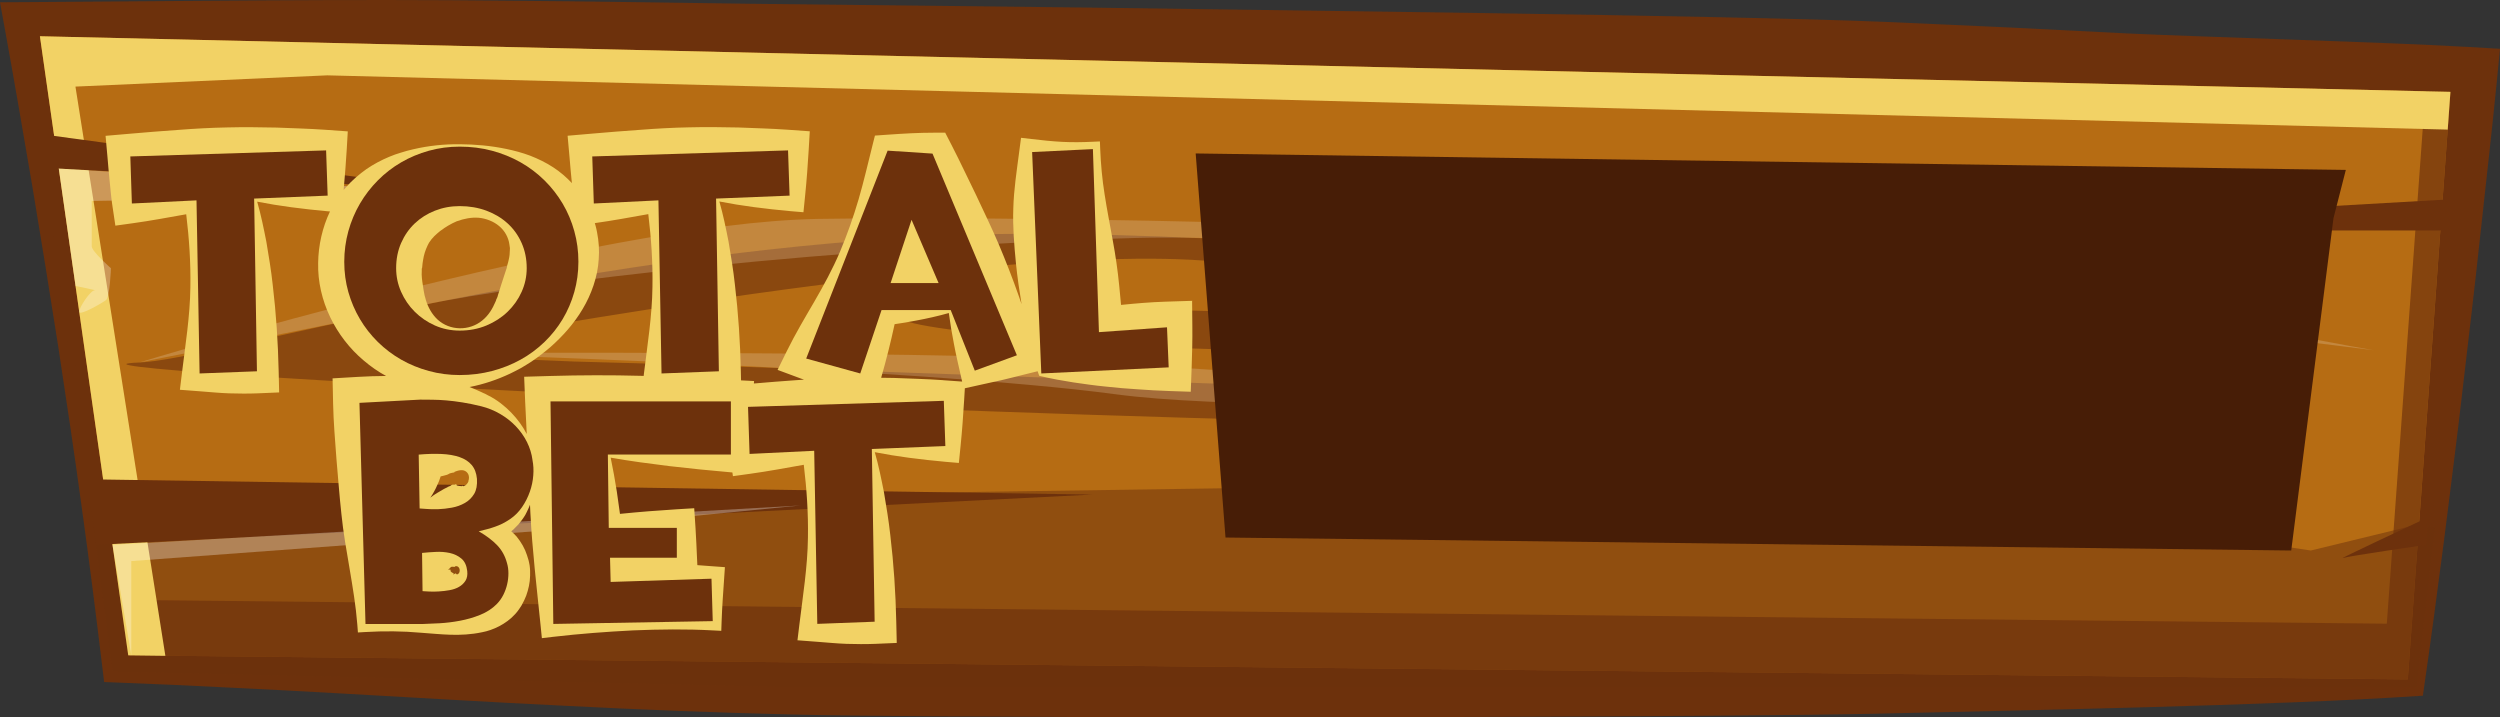 <?xml version="1.0" encoding="UTF-8"?><svg xmlns="http://www.w3.org/2000/svg" viewBox="0 0 517.93 148.62"><rect x="0" y="0" width="517.93" height="148.62" fill="#333333" stroke="none"/><defs><style>.cls-1{fill:#f2d265;}.cls-2,.cls-3,.cls-4{fill:#6d310c;}.cls-5{fill:#b66c13;}.cls-6{fill:#471d06;}.cls-7{opacity:.6;}.cls-8{isolation:isolate;}.cls-9{fill:#fff;mix-blend-mode:overlay;opacity:.3;}.cls-3{opacity:.51;}.cls-4{opacity:.67;}</style></defs><g class="cls-8"><g id="Layer_2"><g id="Layer_4"><g><g><path class="cls-2" d="M510.57,9.69c-16.63-.97-53.4-1.99-70.03-2.77l-24.95-1.26-24.95-1.12c-33.27-1.41-131.88-2.45-165.18-2.97l-70.08-.79c-16.66-.21-33.3-.51-49.95-.63C72.12-.24,38.8,.24,5.48,.44L0,.47,.92,5.53c2.02,11.06,3.91,22.12,5.8,33.19,1.85,11.07,3.63,22.16,5.37,33.25,1.69,11.1,3.36,22.2,4.87,33.33,1.56,11.12,2.95,22.26,4.3,33.4l.31,2.6,2.77,.11c7.73,.3,15.46,.63,23.19,1.04,7.73,.39,15.46,.76,23.19,1.22,15.46,.86,30.92,1.81,46.37,2.55,15.46,.8,30.92,1.41,46.38,1.79,15.46,.42,51.08,.47,66.54,.57,30.94,.13,127.2-.05,158.15-.71,30.95-.74,82.04-1.64,113.01-3.69l.78-.05,.11-.77c1.52-10.5,2.93-21.01,4.29-31.53,1.32-10.52,2.68-21.04,3.88-31.56,1.25-10.53,2.49-21.05,3.62-31.59,1.14-10.53,2.36-21.05,3.4-31.6l.68-6.97-7.36-.43Zm-14.64,99.13c-.66,8.74-1.4,17.49-2.21,26.23-29.24-1.06-78.59-3.06-107.82-4.64l-22.62-1.09c-7.54-.32-80.41-.56-87.95-.79-15.08-.41-30.17-.54-45.26-.61-30.18-.13-80.51,.04-110.69,.71-29.93,.74-59.85,1.68-89.8,3.73-.69-10.1-1.47-20.19-2.31-30.27-.91-10.34-1.78-20.69-2.8-31.01l-1.48-15.49-1.6-15.48c-.77-7.51-1.56-15.01-2.37-22.51l16.21,.97c8.08,.48,16.17,.85,24.25,1.28l24.24,1.25,24.25,1.08c32.33,1.36,84.82,2.34,117.18,2.78l24.27,.4,24.27,.32c16.18,.22,97.68,.44,113.87,.55,30.95,.25,82.06-.25,113.02-.47-.32,8.24-.69,16.47-1.03,24.7-.54,9.74-1,19.48-1.6,29.21-.6,9.73-1.25,19.46-2,29.19Z"/><polygon class="cls-5" points="498.83 140.75 26.57 135.77 8.27 7.51 507.66 19.03 498.83 140.75"/><path class="cls-3" d="M28.87,104.72s322.09-5.58,343.97-4.6c21.88,.97,105.89,13.93,105.89,13.93l21.25-5.17,4.49,.31-3.79,33.13H161.32l-138.02-3.15-4.51-34.45h10.07Z"/><polygon class="cls-4" points="502.49 18.88 494.48 129.21 24.93 124.27 26.57 135.77 498.83 140.75 507.66 19.03 502.49 18.88"/><polygon class="cls-1" points="15.63 17.94 67.8 15.61 507.1 26.85 507.66 19.03 8.27 7.51 26.57 135.77 34.26 135.87 15.63 17.94"/><polygon class="cls-2" points="19.31 99.31 9.53 34.79 93.78 39.35 11.22 28.16 7.01 20.6 19.94 112.87 226.3 102.46 19.31 99.31"/><g><path class="cls-2" d="M485.37,115.61c1.26-.42,17.25-2.74,17.25-2.74l.56-5.77c-3.49,1.63-18.93,8.88-17.81,8.51Z"/><path class="cls-2" d="M503.87,106.78l5.48-59.03h-.43l-5.75,59.36c.44-.21,.7-.33,.7-.33Z"/><polygon class="cls-2" points="509.35 41.19 394.96 47.74 508.92 47.74 509.35 43.41 509.35 41.19"/></g><g class="cls-7"><path class="cls-2" d="M195.09,48.83c-79.91,3.84-151.17,25.68-166.22,26.27-15.05,.59,34.66,3.95,107.15,7.3,72.5,3.36,242.27,9.59,269.37,2.88,27.1-6.71,34.14-8.79,34.14-8.79,0,0-63.42,6.39-82.4,6.39s-211.84-7.41-230.91-7.78c-19.07-.37-42.54-2.29-42.54-2.29,0,0,118.84-22.97,167.54-18.68,48.7,4.29,155.17,13.12,152.16,14.22-3.01,1.1-41.41,.82-48.3,0-6.9-.82-149.57-6.57-165.63-3.69-16.06,2.88,41.17,7.19,61.77,7.67,20.59,.48,136.1,5.06,152.16,2.77,16.06-2.29,16-6.75,16-6.75l59.34,2.54s-203.74-25.9-283.64-22.06Z"/><path class="cls-9" d="M417.94,57.7c-48.68-10.55-202.39-13.19-248.56-12.35-46.17,.84-140.51,29.74-140.51,29.74,0,0,37.06-7.33,58.77-11.91,21.71-4.59,86.33-12.2,147.64-13.88,61.31-1.68,256.48,23.26,256.48,23.26,0,0-25.14-4.31-73.82-14.87Z"/><path class="cls-9" d="M87.56,73.11s102.46,3.06,143.57,8.57c41.12,5.51,168.4-1.49,168.4-1.49-26.22,2.37-146.78-2.59-168.4-5.09-21.61-2.51-143.57-1.99-143.57-1.99Z"/></g><polygon class="cls-9" points="112.61 109.93 27.2 116.24 27.2 135.78 23.31 112.87 165.83 104.72 112.61 109.93"/><path class="cls-9" d="M99.14,40.3c-1.26-.21-86.96-5.37-86.96-5.37l3.47,24.32s4.82,.97,3.98,.9c-.84-.08-3.33,3.64-3.21,4.47,.12,.83,4.68-1.81,5.52-2.44,.84-.63,1.04-6.61,1.04-6.61,0,0-3.98-3.49-3.98-4.54v-9.4l80.14-1.33Z"/></g><path class="cls-1" d="M247.03,62.32l-5.64,.18c-3.06,.1-6.1,.36-9.14,.67l-.38-3.99c-.31-3.15-.76-6.3-1.35-9.45-.56-3.14-1.19-6.29-1.67-9.43-.51-3.15-.79-6.3-.92-9.46l-.06-1.54-1.53,.07c-2.1,.1-4.2,.13-6.31,.02-2.11-.11-4.22-.34-6.34-.59l-2.16-.25-.4,3.05c-.5,3.85-1.1,7.7-1.2,11.54-.14,3.84,.18,7.65,.55,11.47,.29,2.81,.69,5.6,1.16,8.4-.21-.61-.41-1.22-.63-1.83-1.25-3.57-2.63-7.08-4.09-10.56-1.48-3.47-3.14-6.87-4.74-10.29-1.67-3.39-3.26-6.82-4.99-10.18l-1.37-2.66h-2.35c-3.11,0-6.24,.18-9.37,.4l-2.84,.2-.48,1.91c-.94,3.77-1.82,7.57-2.9,11.28-1.09,3.71-2.38,7.35-3.87,10.9-1.51,3.55-3.37,6.96-5.32,10.33-1.97,3.37-3.96,6.73-5.67,10.2l-1.93,3.92,4.79,1.78c.23,.08,.46,.16,.69,.24-.54,.04-1.08,.07-1.62,.11-2.92,.2-5.85,.44-8.77,.69l.04-.51-2.7-.14-.04-1.95c-.13-5.96-.52-11.93-1.23-17.88-.32-2.98-.82-5.95-1.32-8.93-.55-2.77-1.1-5.54-1.9-8.3,2.35,.46,4.69,.84,7.03,1.15,2.56,.33,5.11,.63,7.66,.85l2.73,.23,.36-3.57c.32-3.14,.54-6.27,.73-9.4l.22-3.8-4.63-.33c-3.39-.24-6.78-.32-10.16-.46-3.39-.07-6.77-.12-10.15-.03-3.38,.06-6.76,.25-10.13,.51-3.38,.23-6.75,.51-10.12,.8l-4.98,.43,.4,4.45c.15,1.62,.26,3.25,.44,4.87,.02,.16,.03,.33,.05,.49-1.17-1.24-2.46-2.35-3.86-3.26-1.53-1-3.11-1.76-4.79-2.42-1.59-.6-3.29-1.05-4.91-1.39-3.26-.68-6.5-.96-9.67-.98-3.2-.03-6.44,.29-9.71,1.06-.82,.2-1.63,.39-2.48,.68-.77,.22-1.64,.53-2.44,.87-1.59,.66-3.27,1.55-4.73,2.56-1.46,1.05-2.9,2.24-4.2,3.74l-.5,.57c.26-2.78,.47-5.56,.64-8.34l.22-3.8-4.63-.33c-3.39-.24-6.78-.32-10.17-.46-3.39-.07-6.77-.12-10.15-.03-3.38,.06-6.76,.25-10.13,.51-3.38,.23-6.75,.51-10.12,.8l-4.98,.43,.4,4.45c.15,1.62,.26,3.25,.44,4.87,.18,1.62,.29,3.25,.53,4.86l.66,4.43,3.6-.5c3.7-.51,7.39-1.21,11.08-1.86,.61,5.03,.95,10.06,.86,15.11-.07,5.98-1.04,11.97-1.77,17.97l-.4,3.28,4.2,.32c1.99,.15,3.98,.35,5.96,.42,1.99,.06,3.97,.08,5.95,0l4.45-.19-.1-4.41c-.13-5.96-.52-11.93-1.23-17.88-.32-2.98-.82-5.95-1.32-8.93-.55-2.77-1.1-5.54-1.9-8.3,2.35,.46,4.69,.84,7.03,1.15,2.56,.33,5.11,.63,7.66,.85l.39,.03c-1.56,3.29-2.4,6.97-2.45,10.65-.18,7.82,3.66,15.37,9.44,20.23,1.44,1.23,2.99,2.31,4.63,3.2-1.95,.02-3.9,.07-5.85,.19l-5.23,.31,.11,5.24c.08,3.82,.41,7.63,.69,11.44,.34,3.81,.61,7.62,1.03,11.43,.38,3.81,1.06,7.61,1.71,11.41,.64,3.8,1.28,7.6,1.58,11.42l.13,1.7,1.53-.09c3.86-.23,7.72-.2,11.58,.15,3.98,.27,8.02,.87,12.63-.11,2.14-.4,4.93-1.62,6.88-3.8,.24-.26,.52-.61,.78-.99l.48-.73c.48-.88,.67-1.25,.99-2.07,.44-1.24,.78-2.66,.8-4.1v-1.04c0-.37-.06-.76-.1-1.14l-.14-.7-.08-.34-.05-.17-.28-.9c-.43-1.36-1.18-2.65-2.14-3.84-.37-.41-.74-.77-1.12-1.1,.15-.13,.31-.24,.46-.37,.29-.29,.72-.71,1.07-1.09,.63-.75,1.39-1.79,1.69-2.52,.26-.51,.48-1.01,.67-1.51,.03,.58,.05,1.16,.08,1.74,.39,7.68,1.31,15.35,2.09,23.03l.29,2.87,2.38-.28c5.5-.64,11-1.05,16.5-1.33,5.5-.23,11.01-.3,16.52,0l1.77,.09,.07-2.02c.1-2.93,.32-5.87,.52-8.81l.16-2.36-2.9-.21c-.93-.07-1.87-.14-2.81-.21l-.07-1.49c-.09-2.06-.18-4.12-.31-6.18l-.27-4.12-3.63,.22c-3.91,.24-7.83,.55-11.75,.95-.21-1.56-.43-3.11-.66-4.67-.37-2.33-.78-4.65-1.27-6.98,4.04,.72,8.09,1.25,12.13,1.75,4.25,.5,8.5,.92,12.75,1.29l.34,.03,.11,.77,3.6-.5c3.7-.51,7.39-1.21,11.08-1.86,.61,5.03,.95,10.07,.86,15.11-.07,5.98-1.04,11.97-1.77,17.97l-.4,3.28,4.2,.32c1.99,.15,3.98,.35,5.96,.42,1.99,.06,3.97,.08,5.95,0l4.46-.19-.1-4.41c-.13-5.97-.52-11.93-1.23-17.88-.32-2.98-.82-5.95-1.32-8.93-.55-2.77-1.1-5.54-1.9-8.3,2.35,.46,4.69,.84,7.03,1.15,2.56,.33,5.11,.63,7.66,.85l2.73,.23,.36-3.57c.32-3.14,.54-6.27,.73-9.4l.15-2.5,3.06-.68,4.57-1.01c1.52-.35,3.02-.75,4.53-1.12l2.92-.72c.06,.18,.12,.37,.19,.55l.14,.39,.38,.09c2.23,.54,4.45,.93,6.67,1.28,2.22,.32,4.44,.65,6.66,.86,2.21,.25,4.43,.44,6.64,.57,2.21,.17,4.42,.28,6.63,.36l4.41,.15,.19-5.18c.1-2.78,.17-5.55,.14-8.32l-.05-5.27ZM97.08,99.64c-.17,.5-.54,.93-.99,1.06-.11,.06-.21,.02-.28-.05-.01-.15-.37,.29-.34,.04-.25,0-.45,0-.65-.07-.21,0-.29-.18-.28-.3,.03-.04-.02-.03-.13,0-.08,.02-.16,.04-.24,.07l-.23,.08-.06,.02h-.03c.48-.29,.13-.07,.24-.14h-.07c-.28,.02-.59,.16-.66,.28-.01,.03-.26,.1-.38,.16l-.22,.09-.11,.05c.07-.01-.17,.04,.16-.03h-.02l-.02,.02-.05,.02c-.24,.08-.47,.24-.71,.34l-1.45,.85c-.49,.28-.94,.61-1.42,.98,.14-.21,.29-.41,.41-.61,.57-.94,1.02-1.88,1.4-2.82,.12-.33,.23-.65,.34-.98,.21-.05,.41-.1,.63-.15,.23-.05,.46-.11,.7-.19,.22-.08,.35-.17,.57-.29,.25-.1,.67-.14,1-.21h.02c-.28-.1-.07-.03-.14-.05h.02l.04-.03,.08-.04,.17-.07,.35-.12c.45-.14,.97-.2,1.35-.09,.85,.25,1.32,1.14,.96,2.19Zm-4.39,18.06s0,0,0,0c0,0-.01,0,0,0Zm.07,.36s.27-.17,.24-.15h-.01v-.02l.2-.17c.13-.11,.19-.32,.48-.31l.43,.02,.21,.02h0c.1,.08-.13-.1-.1-.09h.02l.02-.02,.06-.02c.59-.18,1.11,.45,.87,1.23-.09,.28-.53,.69-.73,.25-.05-.05-.26,.1-.38,.14l-.11,.05-.05,.02h-.03c.27-.47,.07-.12,.13-.23h-.01l-.15-.06c-.18-.07-.35-.2-.47-.33-.1-.2,.1-.47-.31-.38-.07,0-.14,.01-.2,.02h-.06s-.04,.03-.04,.03h0Zm-5.32-62.52h0l.03-.22c.04-.56,.11-1.07,.2-1.56,.09-.52,.15-.81,.33-1.42,.17-.51,.34-.99,.57-1.45l.32-.62s.17-.25,.3-.41l.1-.13c-.14,.13,0-.01-.02,0l.13-.16c.34-.43,.74-.82,1.18-1.2,.25-.19,.44-.36,.62-.52,.44-.26,.53-.39,.83-.59,.52-.35,1.08-.68,1.7-1l.9-.42,.65-.19c.06-.05,.33-.11,.49-.17,1.49-.39,3.03-.56,4.56-.17,1.52,.38,2.9,1.15,3.88,2.33,.48,.58,.85,1.25,1.08,1.95,.11,.35,.22,.74,.24,1.05l.09,.6c0,.08,.07,.3,.01,.26v.27c0,.71-.08,1.4-.24,2.06-.08,.31-.14,.69-.24,.93-.07,.08-.17,.97-.25,.98l-1.03,3.15-.54,1.73c-.09,.31-.22,.62-.27,.9-.03,.14-.19,.38-.27,.58,.03,.09-.11,.31-.16,.46-.58,1.36-1.39,2.78-2.76,3.87-1.29,1.05-2.94,1.61-4.65,1.58-1.68-.03-3.29-.65-4.54-1.78-1.2-1.1-2.01-2.62-2.43-4.01-.47-1.44-.54-2.64-.75-3.82-.07-.55-.13-1.04-.14-1.54,0-.22,0-.56,.02-.67v-.46l.02-.16v-.12s0,.25,0,.12Zm21.15,22.51l.21,5.18c.09,2.23,.23,4.46,.33,6.69-.81-1.57-1.88-3.05-3.21-4.43-1.31-1.34-2.92-2.66-4.81-3.58l-.59-.32c-.41-.16-.47-.21-.73-.33l-1.28-.58c-.39-.17-.83-.34-1.23-.5,2.95-.57,5.78-1.54,8.39-2.77,.76-.36,1.5-.75,2.26-1.16,.66-.37,1.44-.88,2.12-1.3,1.38-.93,2.75-1.99,3.99-3.05,2.51-2.23,4.86-4.81,6.67-7.88,1.79-2.99,3.12-6.66,3.33-10.32,.14-1.85,.03-3.69-.35-5.6-.1-.55-.19-.91-.29-1.28-.06-.23-.12-.42-.17-.6h0c3.7-.51,7.39-1.21,11.08-1.86,.61,5.03,.95,10.06,.86,15.11-.07,5.98-1.04,11.97-1.77,17.97l-.05,.44c-.2,0-.4-.02-.6-.02-6.23-.17-12.46-.15-18.69,.03l-5.48,.16Zm86.81,.71c-3.39-.24-6.78-.32-10.16-.46-.9-.02-1.79-.03-2.69-.04,1.06-3.66,1.98-7.36,2.79-11.1,1.49-.22,2.98-.45,4.47-.75,2.25-.42,4.51-.92,6.76-1.56,.29,2.16,.64,4.3,1.06,6.41,.42,2.26,.95,4.47,1.45,6.69l.25,1.1-3.93-.28Z"/><g><path class="cls-2" d="M52.65,41.13l.58,35.79-11.88,.45-.64-35.86-13.39,.65-.32-9.75,40.56-1.25,.32,9.37-15.23,.61Z"/><path class="cls-2" d="M95.24,30.38c2.34,0,4.57,.28,6.7,.85,2.12,.57,4.09,1.37,5.91,2.4,1.81,1.03,3.46,2.27,4.94,3.73,1.48,1.46,2.74,3.07,3.78,4.83,1.04,1.76,1.85,3.66,2.41,5.7,.57,2.04,.85,4.15,.85,6.34s-.29,4.25-.85,6.26c-.57,2.01-1.37,3.88-2.41,5.62-1.04,1.74-2.3,3.32-3.78,4.75-1.48,1.43-3.13,2.65-4.94,3.65-1.82,1.01-3.78,1.79-5.91,2.35-2.13,.56-4.36,.84-6.7,.84-2.21,0-4.34-.28-6.39-.84-2.05-.56-3.96-1.34-5.73-2.35-1.77-1.01-3.38-2.23-4.83-3.65-1.45-1.43-2.69-3.01-3.72-4.75-1.03-1.74-1.83-3.61-2.4-5.6-.57-2-.85-4.09-.85-6.28s.29-4.3,.85-6.34c.57-2.04,1.37-3.94,2.4-5.7,1.03-1.76,2.27-3.37,3.72-4.83,1.45-1.46,3.06-2.7,4.83-3.73,1.77-1.03,3.68-1.83,5.73-2.4,2.05-.57,4.18-.85,6.39-.85Zm0,38.11c1.99,0,3.84-.35,5.54-1.06,1.69-.71,3.16-1.66,4.39-2.85,1.23-1.19,2.2-2.56,2.9-4.12,.7-1.56,1.05-3.19,1.05-4.91,0-1.89-.35-3.62-1.05-5.2-.7-1.58-1.66-2.93-2.9-4.06-1.24-1.13-2.7-2.01-4.39-2.64-1.7-.63-3.54-.95-5.54-.95-1.83,0-3.54,.32-5.14,.95-1.6,.63-2.99,1.51-4.18,2.64-1.19,1.13-2.13,2.48-2.82,4.06-.69,1.58-1.03,3.31-1.03,5.2,0,1.72,.34,3.35,1.03,4.91,.69,1.55,1.62,2.93,2.82,4.12,1.19,1.19,2.58,2.14,4.18,2.85,1.6,.71,3.31,1.06,5.14,1.06Z"/><path class="cls-2" d="M148.35,41.13l.58,35.79-11.88,.45-.64-35.86-13.39,.65-.32-9.75,40.56-1.25,.32,9.37-15.23,.61Z"/><path class="cls-2" d="M196.96,64.24h-14.33l-4.41,13.13-11.2-3.09,16.87-43.07,9.3,.61,17.48,41.78-8.72,3.19-4.99-12.55Zm-2.51-5.6l-5.6-13.1-4.34,13.1h9.95Z"/><path class="cls-2" d="M215.73,77.37l-1.9-45.87,12.59-.61,1.25,37.92,14.1-1,.35,8.3-26.39,1.26Z"/><path class="cls-2" d="M110.32,95.36c.19,.94,.25,1.99,.16,3.12-.08,1.14-.32,2.27-.71,3.38-.39,1.12-.92,2.18-1.61,3.19-.69,1.01-1.52,1.84-2.51,2.51-.54,.36-1.06,.67-1.56,.92-.51,.25-1.01,.46-1.53,.64-.51,.18-1.05,.35-1.61,.5-.56,.15-1.15,.3-1.77,.45,1.59,.92,2.87,1.89,3.83,2.9,.97,1.01,1.64,2.24,2.03,3.7,.19,.64,.29,1.34,.29,2.09s-.08,1.51-.26,2.27c-.17,.76-.44,1.5-.8,2.22-.36,.72-.83,1.36-1.38,1.92-.94,.94-2.09,1.68-3.43,2.22-1.34,.54-2.73,.94-4.17,1.21-1.44,.27-2.83,.44-4.19,.52-1.35,.07-2.5,.12-3.44,.15h-11.94l-1.25-45.81,12.59-.67c.77,0,1.6,0,2.49,.02,.89,0,1.85,.06,2.9,.14,1.04,.09,2.16,.22,3.37,.42,1.2,.19,2.5,.46,3.89,.8,1.37,.34,2.67,.87,3.89,1.58,1.22,.71,2.31,1.56,3.25,2.54,.94,.99,1.72,2.08,2.32,3.28,.6,1.2,.99,2.47,1.16,3.8Zm-23.4,9.98c.24,0,.71,.03,1.42,.1,.71,.06,1.52,.08,2.43,.05,.91-.03,1.86-.14,2.85-.32,.99-.18,1.88-.51,2.69-.97,.81-.46,1.44-1.09,1.92-1.88,.47-.79,.66-1.83,.58-3.12-.11-1.18-.47-2.14-1.09-2.87-.62-.73-1.46-1.27-2.53-1.64-1.06-.36-2.31-.58-3.74-.64-1.43-.06-3-.02-4.71,.13l.19,11.17Zm.61,17.13c.32,.02,.79,.05,1.4,.08,.61,.03,1.28,.03,2-.02,.72-.04,1.45-.13,2.19-.26,.74-.13,1.39-.35,1.96-.68,.57-.32,1.02-.75,1.35-1.27,.33-.52,.46-1.2,.37-2.01-.13-1.16-.53-2.02-1.21-2.59-.68-.57-1.48-.95-2.41-1.16-.93-.2-1.92-.28-2.94-.22-1.03,.05-1.96,.12-2.8,.21l.1,7.92Z"/><path class="cls-2" d="M125.93,94.17l.19,15.19h14.1v6.18h-13.84l.13,5.02,20.89-.67,.26,8.79-33.03,.58-.58-46.1h37.37v11.01h-25.49Z"/><path class="cls-2" d="M180.62,93.01l.58,35.79-11.88,.45-.64-35.86-13.39,.65-.32-9.75,40.56-1.25,.32,9.37-15.23,.61Z"/></g><polygon class="cls-6" points="483.43 45.21 474.68 114.05 253.89 111.36 247.71 31.79 485.99 35.2 483.43 45.21"/></g></g></g></g></svg>